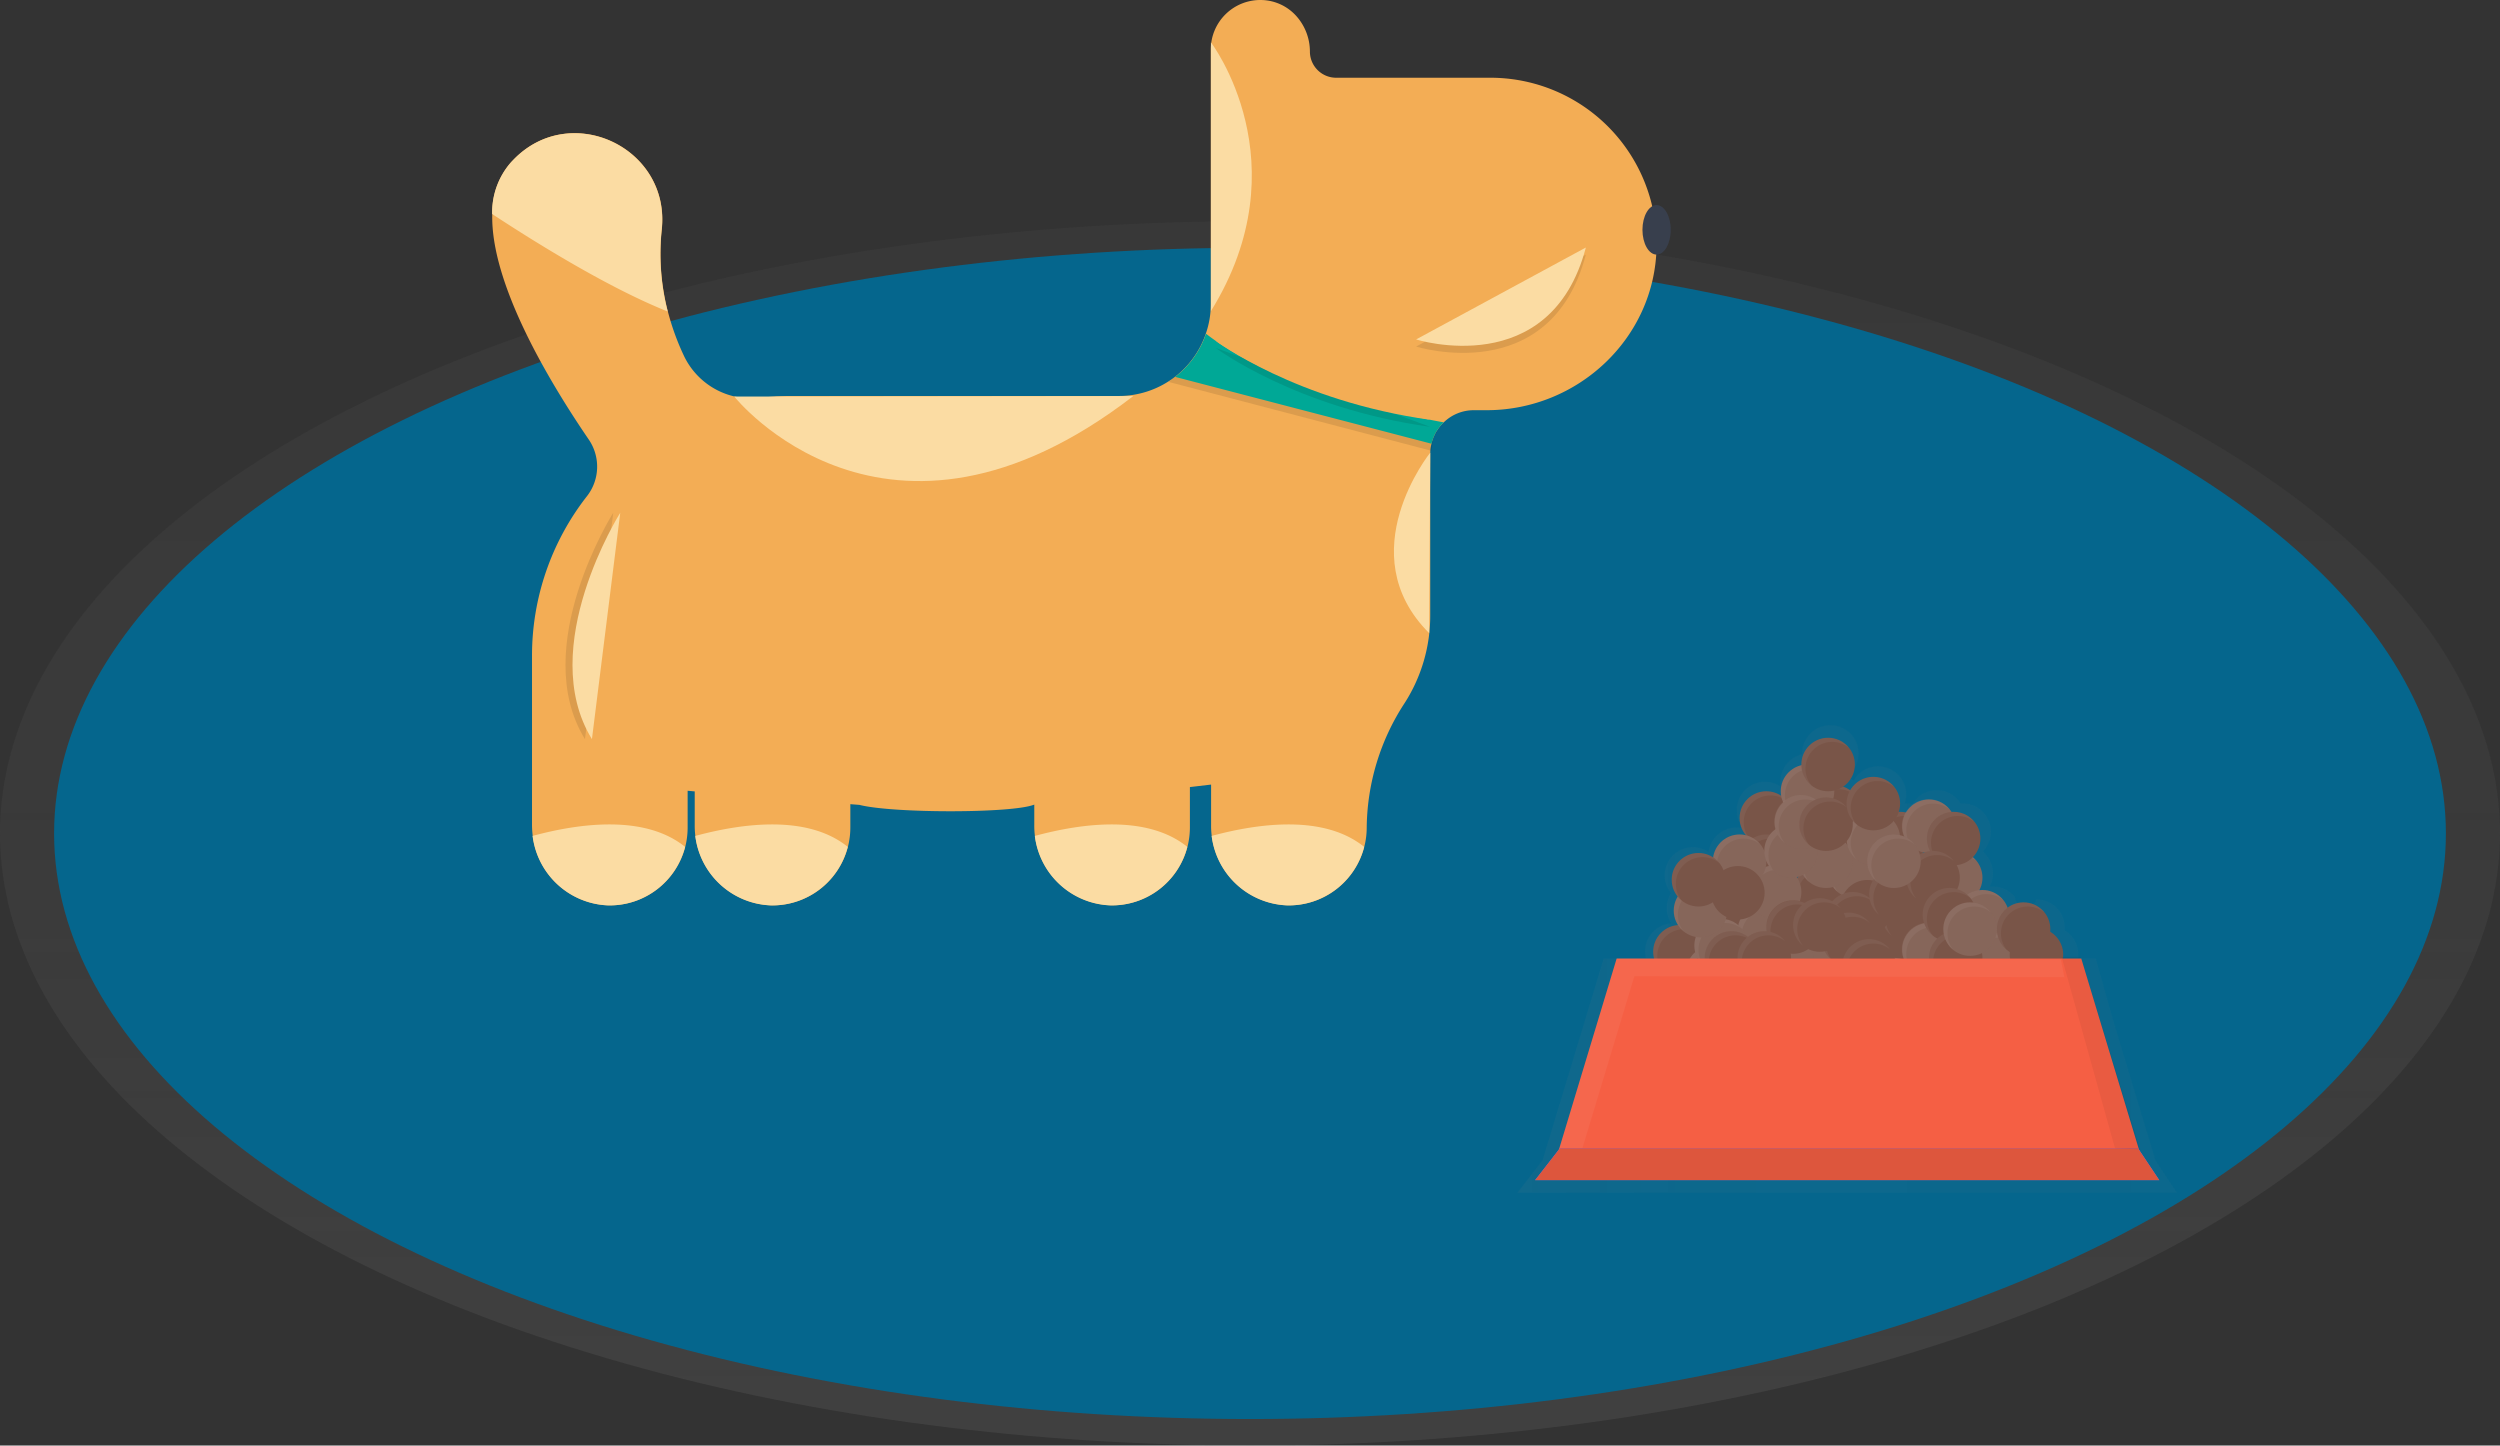<svg xmlns="http://www.w3.org/2000/svg" xmlns:xlink="http://www.w3.org/1999/xlink" width="417.763" height="241.554" viewBox="0 0 417.763 241.554"><rect x="0" y="0" width="417.763" height="241.554" fill="#333333" stroke="none"/><defs><linearGradient id="a" x1="0.5" y1="1" x2="0.5" gradientUnits="objectBoundingBox"><stop offset="0" stop-color="gray" stop-opacity="0.251"/><stop offset="0.54" stop-color="gray" stop-opacity="0.122"/><stop offset="1" stop-color="gray" stop-opacity="0.102"/></linearGradient><linearGradient id="b" x1="0" y1="0.5" x2="1" y2="0.5" xlink:href="#a"/></defs><g transform="translate(0 -0.031)"><g transform="translate(0 37.012)" opacity="0.7"><ellipse cx="208.881" cy="102.286" rx="208.881" ry="102.286" fill="url(#a)"/></g><ellipse cx="199.841" cy="97.859" rx="199.841" ry="97.859" transform="translate(9.04 41.439)" fill="#05668d"/><g transform="translate(253.561 121.241)" opacity="0.5"><path d="M808.724,529.07l-3.57-5.352-7.09-23.437-2.917-10.36h-2.966a5.358,5.358,0,0,0,.05-.671,4.708,4.708,0,0,0-2.3-4.042,4.025,4.025,0,0,0,.027-.454,4.722,4.722,0,0,0-1.043-2.957h0a4.58,4.58,0,0,0-.726-.726h-.032c-.118-.1-.24-.181-.363-.263l-.1-.063c-.1-.064-.213-.123-.322-.177l-.145-.073-.308-.132-.163-.059c-.1-.036-.213-.064-.318-.1l-.177-.041c-.113-.027-.227-.045-.345-.064h-.159a4.965,4.965,0,0,0-.522-.032,1.835,1.835,0,0,1-3.583-.413h0a4.989,4.989,0,0,0-.726-.726.082.082,0,0,1-.032,0q-.177-.136-.367-.259l-.1-.068c-.1-.064-.209-.122-.318-.177l-.145-.068c-.1-.05-.2-.091-.308-.132l-.168-.064-.318-.091-.172-.045a3.037,3.037,0,0,0-.345-.059l-.159-.027a4.956,4.956,0,0,0-.522-.027,3.206,3.206,0,0,0-.553.032,4.708,4.708,0,0,0-.49-5.171h0a4.781,4.781,0,0,0-.635-.748,4.7,4.7,0,0,0,.29-6.237h0a4.575,4.575,0,0,0-.726-.726l-.018-.023c-.118-.1-.24-.181-.363-.263l-.1-.063c-.1-.064-.213-.122-.322-.177l-.141-.073-.313-.132-.163-.059c-.1-.036-.213-.064-.318-.1a.858.858,0,0,0-.172-.041c-.059-.009-.231-.045-.349-.064l-.159-.023a4.967,4.967,0,0,0-.522-.032h-.372c-.1-.15-.195-.29-.3-.454h0a4.984,4.984,0,0,0-.726-.726.081.081,0,0,1-.032-.023,4.145,4.145,0,0,0-.367-.259l-.1-.068c-.1-.064-.209-.122-.318-.177l-.145-.068c-.1-.05-.2-.091-.308-.132l-.168-.064-.318-.091-.172-.045c-.113-.027-.231-.045-.345-.064l-.2.014a4.964,4.964,0,0,0-.522-.027,4.668,4.668,0,0,0-4.014,2.3h0c-.118-.027-.231-.045-.349-.064l-.159-.023a4.955,4.955,0,0,0-.522-.032h-.231a4.736,4.736,0,0,0-.807-4.423h0a5,5,0,0,0-.726-.726l-.032-.023a4.169,4.169,0,0,0-.367-.263l-.1-.063c-.1-.064-.209-.122-.318-.177l-.145-.073-.308-.132-.168-.059c-.1-.036-.209-.064-.317-.1l-.172-.041c-.113-.027-.231-.045-.345-.064l-.163-.023a4.8,4.8,0,0,0-.517-.032,4.722,4.722,0,0,0-4.082,2.386c-.082-.059-.159-.118-.245-.172l-.1-.064a3.674,3.674,0,0,0-.322-.181l-.141-.068c-.1-.05-.2-.091-.308-.132l-.113-.045a4.718,4.718,0,0,0,1.021-6.858h0a4.581,4.581,0,0,0-.726-.726h-.032a4.076,4.076,0,0,0-.363-.263l-.1-.064c-.1-.064-.213-.122-.322-.181l-.141-.068-.313-.132-.163-.059c-.1-.036-.209-.064-.318-.1l-.172-.045-.349-.059h-.159a4.947,4.947,0,0,0-.522-.032,4.722,4.722,0,0,0-4.722,4.727v.127c-.1.027-.213.05-.318.082a4.731,4.731,0,0,0-3.107,3.107,4.649,4.649,0,0,0-.213,1.406,4.932,4.932,0,0,0,.027.522l.027.159v.109l-.054-.032-.1-.064-.318-.181-.145-.068-.308-.132-.168-.059a3.244,3.244,0,0,0-.318-.1l-.172-.045-.345-.059-.159-.023a4.966,4.966,0,0,0-.522-.032,4.727,4.727,0,0,0-4.727,4.727,4.863,4.863,0,0,0,.032.517c0,.054,0,.109,0,.159a1.528,1.528,0,0,0,.064.349c.027.113.027.113.045.172s.059.213.091.318l.064.163c.041.109.082.209.131.313l.068.141c.054.109.113.218.177.322l.068.1a4.036,4.036,0,0,0,.259.363l.023.032.068.086h-.082c-.113-.027-.231-.045-.349-.063l-.159-.023a4.947,4.947,0,0,0-.522-.032,4.722,4.722,0,0,0-4.509,3.32,4.867,4.867,0,0,0-.159.731H730.4l-.109-.068c-.1-.064-.209-.123-.318-.177l-.145-.068c-.1-.05-.2-.091-.309-.132l-.163-.064-.318-.091-.172-.045c-.118-.027-.231-.045-.349-.063l-.159-.023a4.949,4.949,0,0,0-.522-.032,4.727,4.727,0,0,0-4.722,4.727,4.963,4.963,0,0,0,.027.522l.027.159a1.831,1.831,0,0,0,.059.345,1.58,1.58,0,0,0,.045.172c.014.054.059.218.1.322s.036.109.059.163.082.209.131.308l.068.145c.054.109.118.213.182.318a.79.79,0,0,0,.063.1q.122.191.259.367l.027.032v.027a4.7,4.7,0,0,0-.7,2.468,4.879,4.879,0,0,0,.027.517l.027.159a1.815,1.815,0,0,0,.059.349c.023.113.032.113.045.172s.059.213.1.318.036.109.059.163.086.213.132.313l.068.141a3.688,3.688,0,0,0,.181.322c0,.036.041.073.064.1h0a4.708,4.708,0,0,0-4.178,3.3,4.648,4.648,0,0,0-.213,1.406,4.932,4.932,0,0,0,.027.522l.027.159a3.051,3.051,0,0,0,.059.345l.041.168h-7.072L702.714,523.65,698.5,529.07Zm-63.449-53.384-.091-.141.218-.059Zm22.14-4.382.077-.132.172.036C767.583,471.241,767.5,471.268,767.415,471.3Z" transform="translate(-698.5 -450.97)" fill="url(#b)"/></g><circle cx="4.472" cy="4.472" r="4.472" transform="translate(270.752 168.356)" fill="#795548"/><path d="M737.087,560a4.463,4.463,0,0,1,7.258-3.484,4.468,4.468,0,1,0-6.282,6.278,4.428,4.428,0,0,1-.975-2.794Z" transform="translate(-465.641 -386.485)" fill="#fff" opacity="0.05"/><circle cx="4.472" cy="4.472" r="4.472" transform="translate(286.229 169.39)" fill="#795548"/><path d="M771.169,562.288a4.468,4.468,0,0,1,7.258-3.484,4.468,4.468,0,1,0-6.282,6.282,4.468,4.468,0,0,1-.975-2.8Z" transform="translate(-484.269 -387.741)" fill="#fff" opacity="0.05"/><circle cx="4.472" cy="4.472" r="4.472" transform="translate(295.169 170.075)" fill="#795548"/><path d="M790.919,563.8a4.463,4.463,0,0,1,7.258-3.484,4.468,4.468,0,1,0-6.282,6.282A4.477,4.477,0,0,1,790.919,563.8Z" transform="translate(-495.06 -388.566)" fill="#fff" opacity="0.05"/><circle cx="4.472" cy="4.472" r="4.472" transform="translate(299.637 168.356)" fill="#795548"/><path d="M800.757,560a4.468,4.468,0,0,1,7.258-3.484,4.468,4.468,0,1,0-6.282,6.278,4.432,4.432,0,0,1-.975-2.794Z" transform="translate(-500.43 -386.485)" fill="#fff" opacity="0.05"/><circle cx="4.472" cy="4.472" r="4.472" transform="translate(334.369 168.356)" fill="#795548"/><path d="M877.327,560a4.463,4.463,0,0,1,7.258-3.484A4.468,4.468,0,1,0,878.3,562.8,4.455,4.455,0,0,1,877.327,560Z" transform="translate(-542.268 -386.485)" fill="#fff" opacity="0.05"/><circle cx="4.472" cy="4.472" r="4.472" transform="translate(316.833 168.015)" fill="#795548"/><path d="M838.679,559.258a4.468,4.468,0,0,1,7.258-3.484,4.468,4.468,0,1,0-6.282,6.282A4.441,4.441,0,0,1,838.679,559.258Z" transform="translate(-521.157 -386.085)" fill="#fff" opacity="0.05"/><circle cx="4.472" cy="4.472" r="4.472" transform="translate(277.288 164.232)" fill="#795548"/><path d="M751.5,550.918a4.468,4.468,0,0,1,7.258-3.484,4.468,4.468,0,1,0-6.282,6.282A4.467,4.467,0,0,1,751.5,550.918Z" transform="translate(-473.521 -381.528)" fill="#fff" opacity="0.05"/><circle cx="4.472" cy="4.472" r="4.472" transform="translate(313.395 154.947)" fill="#795548"/><path d="M831.137,530.464a4.468,4.468,0,0,1,7.289-3.47,4.468,4.468,0,1,0-6.282,6.282A4.441,4.441,0,0,1,831.137,530.464Z" transform="translate(-517.053 -370.36)" fill="#fff" opacity="0.05"/><circle cx="4.472" cy="4.472" r="4.472" transform="translate(299.637 144.633)" fill="#795548"/><circle cx="4.472" cy="4.472" r="4.472" transform="translate(304.091 137.751)" fill="#795548"/><path d="M800.769,507.708a4.472,4.472,0,0,1,7.258-3.484,4.468,4.468,0,1,0-6.282,6.282,4.446,4.446,0,0,1-.975-2.8Z" transform="translate(-500.443 -357.918)" fill="#fff" opacity="0.05"/><circle cx="4.472" cy="4.472" r="4.472" transform="translate(285.194 148.071)" fill="#795548"/><path d="M768.939,515.288A4.468,4.468,0,0,1,776.2,511.8a4.468,4.468,0,1,0-6.282,6.282,4.44,4.44,0,0,1-.975-2.8Z" transform="translate(-483.051 -362.06)" fill="#fff" opacity="0.05"/><circle cx="4.472" cy="4.472" r="4.472" transform="translate(276.254 154.603)" fill="#795548"/><path d="M749.219,529.692a4.472,4.472,0,0,1,7.258-3.488,4.468,4.468,0,1,0-6.282,6.282A4.44,4.44,0,0,1,749.219,529.692Z" transform="translate(-472.275 -369.928)" fill="#fff" opacity="0.05"/><circle cx="4.472" cy="4.472" r="4.472" transform="translate(303.075 157.011)" fill="#795548"/><path d="M808.359,535a4.468,4.468,0,0,1,7.258-3.484,4.468,4.468,0,1,0-6.282,6.282,4.44,4.44,0,0,1-.975-2.8Z" transform="translate(-504.59 -372.829)" fill="#fff" opacity="0.05"/><circle cx="4.472" cy="4.472" r="4.472" transform="translate(313.05 135.692)" fill="#795548"/><path d="M830.339,488a4.468,4.468,0,0,1,7.258-3.484,4.468,4.468,0,1,0-6.282,6.282A4.468,4.468,0,0,1,830.339,488Z" transform="translate(-516.6 -347.148)" fill="#fff" opacity="0.05"/><circle cx="4.472" cy="4.472" r="4.472" transform="translate(302.046 131.22)" fill="#795548"/><path d="M806.079,478.143a4.468,4.468,0,0,1,7.258-3.488,4.468,4.468,0,1,0-6.282,6.282,4.464,4.464,0,0,1-.975-2.794Z" transform="translate(-503.344 -341.761)" fill="#fff" opacity="0.05"/><circle cx="4.472" cy="4.472" r="4.472" transform="translate(290.697 132.254)" fill="#795548"/><path d="M781.059,480.418a4.473,4.473,0,0,1,7.258-3.484,4.468,4.468,0,1,0-6.282,6.282A4.445,4.445,0,0,1,781.059,480.418Z" transform="translate(-489.673 -343.007)" fill="#fff" opacity="0.05"/><circle cx="4.472" cy="4.472" r="4.472" transform="translate(290.697 139.475)" fill="#795548"/><path d="M781.059,496.338a4.472,4.472,0,0,1,7.258-3.484,4.468,4.468,0,1,0-6.282,6.282A4.445,4.445,0,0,1,781.059,496.338Z" transform="translate(-489.673 -351.705)" fill="#fff" opacity="0.05"/><circle cx="4.472" cy="4.472" r="4.472" transform="translate(309.267 150.82)" fill="#795548"/><path d="M821.968,521.319a4.463,4.463,0,0,1,7.258-3.484,4.468,4.468,0,1,0-6.273,6.278,4.463,4.463,0,0,1-.984-2.794Z" transform="translate(-512.012 -365.337)" fill="#fff" opacity="0.05"/><circle cx="4.472" cy="4.472" r="4.472" transform="translate(314.424 148.416)" fill="#795548"/><path d="M833.359,516.035a4.468,4.468,0,0,1,7.258-3.484,4.468,4.468,0,1,0-6.278,6.282A4.445,4.445,0,0,1,833.359,516.035Z" transform="translate(-518.245 -362.462)" fill="#fff" opacity="0.05"/><circle cx="4.472" cy="4.472" r="4.472" transform="translate(285.194 163.888)" fill="#795548"/><circle cx="4.472" cy="4.472" r="4.472" transform="translate(285.194 163.888)" fill="#fff" opacity="0.1"/><path d="M768.939,550.158a4.468,4.468,0,0,1,7.258-3.484,4.468,4.468,0,1,0-6.282,6.282,4.441,4.441,0,0,1-.975-2.8Z" transform="translate(-483.051 -381.113)" fill="#fff" opacity="0.05"/><circle cx="4.472" cy="4.472" r="4.472" transform="translate(299.297 161.479)" fill="#795548"/><circle cx="4.472" cy="4.472" r="4.472" transform="translate(299.297 161.479)" fill="#fff" opacity="0.1"/><path d="M800.006,544.842a4.463,4.463,0,0,1,7.257-3.484,4.468,4.468,0,1,0-6.282,6.278A4.44,4.44,0,0,1,800.006,544.842Z" transform="translate(-500.02 -378.201)" fill="#fff" opacity="0.05"/><circle cx="4.472" cy="4.472" r="4.472" transform="translate(294.135 165.607)" fill="#795548"/><circle cx="4.472" cy="4.472" r="4.472" transform="translate(294.135 165.607)" fill="#fff" opacity="0.1"/><path d="M788.649,553.948a4.468,4.468,0,0,1,7.258-3.484,4.468,4.468,0,1,0-6.282,6.282A4.441,4.441,0,0,1,788.649,553.948Z" transform="translate(-493.82 -383.184)" fill="#fff" opacity="0.05"/><circle cx="4.472" cy="4.472" r="4.472" transform="translate(277.288 169.045)" fill="#795548"/><circle cx="4.472" cy="4.472" r="4.472" transform="translate(277.288 169.045)" fill="#fff" opacity="0.1"/><path d="M751.48,561.508a4.468,4.468,0,0,1,7.258-3.488,4.468,4.468,0,1,0-6.273,6.282,4.463,4.463,0,0,1-.984-2.794Z" transform="translate(-473.502 -387.301)" fill="#fff" opacity="0.05"/><circle cx="4.472" cy="4.472" r="4.472" transform="translate(281.756 165.607)" fill="#795548"/><circle cx="4.472" cy="4.472" r="4.472" transform="translate(281.756 165.607)" fill="#fff" opacity="0.1"/><path d="M761.339,553.936a4.468,4.468,0,0,1,7.258-3.484,4.468,4.468,0,1,0-6.278,6.282A4.446,4.446,0,0,1,761.339,553.936Z" transform="translate(-478.894 -383.171)" fill="#fff" opacity="0.05"/><circle cx="4.472" cy="4.472" r="4.472" transform="translate(281.756 158.041)" fill="#795548"/><circle cx="4.472" cy="4.472" r="4.472" transform="translate(281.756 158.041)" fill="#fff" opacity="0.1"/><path d="M761.327,537.251a4.463,4.463,0,0,1,7.258-3.484,4.468,4.468,0,1,0-6.278,6.278,4.442,4.442,0,0,1-.98-2.794Z" transform="translate(-478.881 -374.048)" fill="#fff" opacity="0.05"/><circle cx="4.472" cy="4.472" r="4.472" transform="translate(290.356 151.164)" fill="#795548"/><circle cx="4.472" cy="4.472" r="4.472" transform="translate(290.356 151.164)" fill="#fff" opacity="0.1"/><path d="M780.309,522.112a4.468,4.468,0,0,1,7.258-3.488,4.468,4.468,0,1,0-6.282,6.282A4.441,4.441,0,0,1,780.309,522.112Z" transform="translate(-489.263 -365.786)" fill="#fff" opacity="0.05"/><circle cx="4.472" cy="4.472" r="4.472" transform="translate(305.484 168.015)" fill="#795548"/><circle cx="4.472" cy="4.472" r="4.472" transform="translate(305.484 168.015)" fill="#fff" opacity="0.1"/><path d="M813.649,559.246a4.468,4.468,0,0,1,7.258-3.484,4.468,4.468,0,1,0-6.278,6.282A4.444,4.444,0,0,1,813.649,559.246Z" transform="translate(-507.476 -386.073)" fill="#fff" opacity="0.05"/><circle cx="4.472" cy="4.472" r="4.472" transform="translate(317.863 154.258)" fill="#795548"/><circle cx="4.472" cy="4.472" r="4.472" transform="translate(317.863 154.258)" fill="#fff" opacity="0.1"/><path d="M840.876,528.845a4.463,4.463,0,0,1,7.258-3.484,4.468,4.468,0,1,0-6.251,6.278A4.441,4.441,0,0,1,840.876,528.845Z" transform="translate(-522.324 -369.425)" fill="#fff" opacity="0.05"/><circle cx="4.472" cy="4.472" r="4.472" transform="translate(317.863 133.628)" fill="#795548"/><circle cx="4.472" cy="4.472" r="4.472" transform="translate(317.863 133.628)" fill="#fff" opacity="0.1"/><path d="M840.886,483.368a4.468,4.468,0,0,1,7.258-3.484,4.468,4.468,0,1,0-6.251,6.282A4.446,4.446,0,0,1,840.886,483.368Z" transform="translate(-522.334 -344.583)" fill="#fff" opacity="0.05"/><circle cx="4.472" cy="4.472" r="4.472" transform="translate(322.335 142.224)" fill="#795548"/><circle cx="4.472" cy="4.472" r="4.472" transform="translate(322.335 142.224)" fill="#fff" opacity="0.1"/><path d="M850.809,502.4a4.468,4.468,0,0,1,7.258-3.488,4.468,4.468,0,1,0-6.282,6.282A4.44,4.44,0,0,1,850.809,502.4Z" transform="translate(-527.784 -355.016)" fill="#fff" opacity="0.05"/><circle cx="4.472" cy="4.472" r="4.472" transform="translate(326.803 148.756)" fill="#795548"/><circle cx="4.472" cy="4.472" r="4.472" transform="translate(326.803 148.756)" fill="#fff" opacity="0.1"/><path d="M860.637,516.771a4.463,4.463,0,0,1,7.258-3.484,4.468,4.468,0,1,0-6.278,6.278A4.431,4.431,0,0,1,860.637,516.771Z" transform="translate(-533.145 -362.857)" fill="#fff" opacity="0.05"/><circle cx="4.472" cy="4.472" r="4.472" transform="translate(305.484 141.194)" fill="#795548"/><circle cx="4.472" cy="4.472" r="4.472" transform="translate(305.484 141.194)" fill="#fff" opacity="0.1"/><path d="M813.649,500.116a4.468,4.468,0,0,1,7.258-3.484,4.468,4.468,0,1,0-6.278,6.282A4.444,4.444,0,0,1,813.649,500.116Z" transform="translate(-507.476 -353.764)" fill="#fff" opacity="0.05"/><circle cx="4.472" cy="4.472" r="4.472" transform="translate(292.076 144.633)" fill="#795548"/><circle cx="4.472" cy="4.472" r="4.472" transform="translate(292.076 144.633)" fill="#fff" opacity="0.1"/><path d="M784.1,507.708a4.468,4.468,0,0,1,7.258-3.484,4.468,4.468,0,1,0-6.282,6.282A4.44,4.44,0,0,1,784.1,507.708Z" transform="translate(-491.334 -357.918)" fill="#fff" opacity="0.05"/><circle cx="4.472" cy="4.472" r="4.472" transform="translate(300.671 139.475)" fill="#795548"/><circle cx="4.472" cy="4.472" r="4.472" transform="translate(300.671 139.475)" fill="#fff" opacity="0.1"/><path d="M803.049,496.338a4.468,4.468,0,0,1,7.258-3.484,4.468,4.468,0,1,0-6.282,6.282A4.441,4.441,0,0,1,803.049,496.338Z" transform="translate(-501.688 -351.705)" fill="#fff" opacity="0.05"/><circle cx="4.472" cy="4.472" r="4.472" transform="translate(308.577 135.692)" fill="#795548"/><circle cx="4.472" cy="4.472" r="4.472" transform="translate(308.577 135.692)" fill="#fff" opacity="0.1"/><path d="M820.479,488a4.472,4.472,0,0,1,7.258-3.484,4.468,4.468,0,1,0-6.282,6.282,4.446,4.446,0,0,1-.975-2.8Z" transform="translate(-511.212 -347.148)" fill="#fff" opacity="0.05"/><circle cx="4.472" cy="4.472" r="4.472" transform="translate(286.229 139.475)" fill="#795548"/><circle cx="4.472" cy="4.472" r="4.472" transform="translate(286.229 139.475)" fill="#fff" opacity="0.1"/><path d="M771.169,496.338a4.468,4.468,0,0,1,7.258-3.484,4.468,4.468,0,1,0-6.282,6.282,4.468,4.468,0,0,1-.975-2.8Z" transform="translate(-484.269 -351.705)" fill="#fff" opacity="0.05"/><circle cx="4.472" cy="4.472" r="4.472" transform="translate(302.046 153.913)" fill="#795548"/><circle cx="4.472" cy="4.472" r="4.472" transform="translate(302.046 153.913)" fill="#fff" opacity="0.1"/><path d="M806.079,528.178a4.463,4.463,0,0,1,7.258-3.484,4.468,4.468,0,1,0-6.282,6.282A4.478,4.478,0,0,1,806.079,528.178Z" transform="translate(-503.344 -369.103)" fill="#fff" opacity="0.05"/><circle cx="4.472" cy="4.472" r="4.472" transform="translate(283.135 153.573)" fill="#795548"/><circle cx="4.472" cy="4.472" r="4.472" transform="translate(283.135 153.573)" fill="#fff" opacity="0.1"/><path d="M764.389,527.418a4.468,4.468,0,0,1,7.258-3.484,4.468,4.468,0,1,0-6.282,6.282A4.441,4.441,0,0,1,764.389,527.418Z" transform="translate(-480.564 -368.687)" fill="#fff" opacity="0.05"/><circle cx="4.472" cy="4.472" r="4.472" transform="translate(312.016 160.105)" fill="#795548"/><circle cx="4.472" cy="4.472" r="4.472" transform="translate(312.016 160.105)" fill="#fff" opacity="0.1"/><path d="M828.069,541.792a4.468,4.468,0,0,1,7.258-3.488,4.468,4.468,0,1,0-6.282,6.282A4.441,4.441,0,0,1,828.069,541.792Z" transform="translate(-515.359 -376.539)" fill="#fff" opacity="0.05"/><circle cx="4.472" cy="4.472" r="4.472" transform="translate(318.897 162.513)" fill="#795548"/><circle cx="4.472" cy="4.472" r="4.472" transform="translate(318.897 162.513)" fill="#fff" opacity="0.1"/><path d="M843.229,547.128a4.468,4.468,0,0,1,7.258-3.484,4.468,4.468,0,1,0-6.282,6.282A4.44,4.44,0,0,1,843.229,547.128Z" transform="translate(-523.643 -379.457)" fill="#fff" opacity="0.05"/><circle cx="4.472" cy="4.472" r="4.472" transform="translate(324.739 166.981)" fill="#795548"/><circle cx="4.472" cy="4.472" r="4.472" transform="translate(324.739 166.981)" fill="#fff" opacity="0.1"/><path d="M856.1,556.973a4.468,4.468,0,0,1,7.258-3.484,4.468,4.468,0,1,0-6.282,6.278A4.441,4.441,0,0,1,856.1,556.973Z" transform="translate(-530.668 -384.829)" fill="#fff" opacity="0.05"/><circle cx="4.472" cy="4.472" r="4.472" transform="translate(334.369 161.134)" fill="#795548"/><circle cx="4.472" cy="4.472" r="4.472" transform="translate(334.369 161.134)" fill="#fff" opacity="0.1"/><path d="M877.339,544.1a4.463,4.463,0,0,1,7.258-3.484,4.468,4.468,0,1,0-6.282,6.282A4.478,4.478,0,0,1,877.339,544.1Z" transform="translate(-542.28 -377.801)" fill="#fff" opacity="0.05"/><circle cx="4.472" cy="4.472" r="4.472" transform="translate(329.212 155.977)" fill="#795548"/><circle cx="4.472" cy="4.472" r="4.472" transform="translate(329.212 155.977)" fill="#fff" opacity="0.1"/><path d="M865.912,532.656a4.463,4.463,0,0,1,7.258-3.484,4.468,4.468,0,1,0-6.26,6.278A4.454,4.454,0,0,1,865.912,532.656Z" transform="translate(-536.011 -371.517)" fill="#fff" opacity="0.05"/><circle cx="4.472" cy="4.472" r="4.472" transform="translate(297.573 127.781)" fill="#795548"/><circle cx="4.472" cy="4.472" r="4.472" transform="translate(297.573 127.781)" fill="#fff" opacity="0.1"/><path d="M796.229,470.562a4.468,4.468,0,0,1,7.258-3.488,4.468,4.468,0,1,0-6.282,6.282A4.441,4.441,0,0,1,796.229,470.562Z" transform="translate(-497.962 -337.619)" fill="#fff" opacity="0.05"/><circle cx="4.472" cy="4.472" r="4.472" transform="translate(279.692 147.726)" fill="#795548"/><circle cx="4.472" cy="4.472" r="4.472" transform="translate(279.692 147.726)" fill="#fff" opacity="0.1"/><path d="M756.809,514.528a4.468,4.468,0,0,1,7.258-3.484,4.468,4.468,0,1,0-6.282,6.282A4.44,4.44,0,0,1,756.809,514.528Z" transform="translate(-476.423 -361.644)" fill="#fff" opacity="0.05"/><circle cx="4.472" cy="4.472" r="4.472" transform="translate(272.816 160.449)" fill="#795548"/><circle cx="4.472" cy="4.472" r="4.472" transform="translate(272.816 160.449)" fill="#fff" opacity="0.1"/><path d="M741.672,542.619a4.468,4.468,0,0,1,7.258-3.484,4.468,4.468,0,1,0-6.269,6.3A4.445,4.445,0,0,1,741.672,542.619Z" transform="translate(-468.167 -377.012)" fill="#fff" opacity="0.05"/><circle cx="4.472" cy="4.472" r="4.472" transform="translate(294.135 155.977)" fill="#795548"/><circle cx="4.472" cy="4.472" r="4.472" transform="translate(294.135 155.977)" fill="#fff" opacity="0.1"/><path d="M788.636,532.712a4.463,4.463,0,0,1,7.258-3.484,4.468,4.468,0,1,0-6.282,6.278A4.427,4.427,0,0,1,788.636,532.712Z" transform="translate(-493.808 -371.573)" fill="#fff" opacity="0.05"/><circle cx="4.472" cy="4.472" r="4.472" transform="translate(294.824 137.756)" fill="#795548"/><circle cx="4.472" cy="4.472" r="4.472" transform="translate(294.824 137.756)" fill="#fff" opacity="0.1"/><path d="M790.169,492.548a4.468,4.468,0,0,1,7.258-3.484,4.468,4.468,0,1,0-6.282,6.282A4.468,4.468,0,0,1,790.169,492.548Z" transform="translate(-494.651 -349.634)" fill="#fff" opacity="0.05"/><circle cx="4.472" cy="4.472" r="4.472" transform="translate(296.543 132.939)" fill="#795548"/><circle cx="4.472" cy="4.472" r="4.472" transform="translate(296.543 132.939)" fill="#fff" opacity="0.1"/><path d="M793.876,481.845a4.463,4.463,0,0,1,7.258-3.484,4.468,4.468,0,1,0-6.251,6.278,4.463,4.463,0,0,1-1.007-2.794Z" transform="translate(-496.643 -343.744)" fill="#fff" opacity="0.05"/><circle cx="4.472" cy="4.472" r="4.472" transform="translate(290.697 161.134)" fill="#795548"/><path d="M781.059,544.1a4.468,4.468,0,0,1,7.258-3.484,4.468,4.468,0,1,0-6.282,6.282,4.455,4.455,0,0,1-.975-2.8Z" transform="translate(-489.673 -377.802)" fill="#fff" opacity="0.05"/><circle cx="4.472" cy="4.472" r="4.472" transform="translate(279.352 142.569)" fill="#795548"/><path d="M756.049,503.158a4.468,4.468,0,0,1,7.258-3.484,4.468,4.468,0,1,0-6.282,6.282A4.441,4.441,0,0,1,756.049,503.158Z" transform="translate(-476.007 -355.432)" fill="#fff" opacity="0.05"/><circle cx="4.472" cy="4.472" r="4.472" transform="translate(284.854 155.637)" fill="#795548"/><path d="M768.169,531.968a4.468,4.468,0,0,1,7.258-3.484,4.468,4.468,0,1,0-6.282,6.282A4.44,4.44,0,0,1,768.169,531.968Z" transform="translate(-482.63 -371.174)" fill="#fff" opacity="0.05"/><circle cx="4.472" cy="4.472" r="4.472" transform="translate(301.016 123.314)" fill="#795548"/><path d="M803.809,460.708a4.468,4.468,0,0,1,7.258-3.484,4.468,4.468,0,1,0-6.282,6.282,4.441,4.441,0,0,1-.975-2.8Z" transform="translate(-502.104 -332.237)" fill="#fff" opacity="0.05"/><circle cx="4.472" cy="4.472" r="4.472" transform="translate(300.671 133.284)" fill="#795548"/><path d="M803.049,482.692a4.468,4.468,0,0,1,7.258-3.488,4.468,4.468,0,1,0-6.282,6.282A4.441,4.441,0,0,1,803.049,482.692Z" transform="translate(-501.688 -344.247)" fill="#fff" opacity="0.05"/><circle cx="4.472" cy="4.472" r="4.472" transform="translate(308.577 129.845)" fill="#795548"/><path d="M820.479,475.108a4.473,4.473,0,0,1,7.258-3.484,4.468,4.468,0,1,0-6.282,6.282,4.446,4.446,0,0,1-.975-2.8Z" transform="translate(-511.212 -340.105)" fill="#fff" opacity="0.05"/><circle cx="4.472" cy="4.472" r="4.472" transform="translate(305.139 149.1)" fill="#795548"/><circle cx="4.472" cy="4.472" r="4.472" transform="translate(307.566 147.077)" fill="#795548"/><path d="M812.877,517.541a4.463,4.463,0,0,1,7.258-3.484,4.468,4.468,0,1,0-6.278,6.278A4.441,4.441,0,0,1,812.877,517.541Z" transform="translate(-507.048 -363.278)" fill="#fff" opacity="0.05"/><circle cx="4.472" cy="4.472" r="4.472" transform="translate(302.735 161.479)" fill="#795548"/><path d="M807.587,544.842a4.463,4.463,0,0,1,7.257-3.484,4.468,4.468,0,1,0-6.282,6.278A4.441,4.441,0,0,1,807.587,544.842Z" transform="translate(-504.162 -378.201)" fill="#fff" opacity="0.05"/><circle cx="4.472" cy="4.472" r="4.472" transform="translate(304.454 152.539)" fill="#795548"/><path d="M811.376,525.132a4.463,4.463,0,0,1,7.258-3.484,4.468,4.468,0,1,0-6.282,6.278A4.44,4.44,0,0,1,811.376,525.132Z" transform="translate(-506.233 -367.432)" fill="#fff" opacity="0.05"/><circle cx="4.472" cy="4.472" r="4.472" transform="translate(312.36 144.973)" fill="#795548"/><circle cx="4.472" cy="4.472" r="4.472" transform="translate(335.83 155.092)" fill="#795548"/><path d="M828.809,508.455a4.463,4.463,0,0,1,7.258-3.484,4.468,4.468,0,1,0-6.278,6.282A4.455,4.455,0,0,1,828.809,508.455Z" transform="translate(-515.759 -358.321)" fill="#fff" opacity="0.05"/><circle cx="4.472" cy="4.472" r="4.472" transform="translate(307.892 157.011)" fill="#795548"/><path d="M818.923,534.94a4.468,4.468,0,0,1,7.258-3.484,4.468,4.468,0,1,0-6.26,6.282A4.441,4.441,0,0,1,818.923,534.94Z" transform="translate(-510.341 -372.771)" fill="#fff" opacity="0.05"/><circle cx="4.472" cy="4.472" r="4.472" transform="translate(321.99 135.692)" fill="#795548"/><path d="M850.049,488a4.468,4.468,0,0,1,7.258-3.484,4.468,4.468,0,1,0-6.282,6.282A4.468,4.468,0,0,1,850.049,488Z" transform="translate(-527.369 -347.148)" fill="#fff" opacity="0.05"/><circle cx="4.472" cy="4.472" r="4.472" transform="translate(318.552 142.224)" fill="#795548"/><path d="M842.469,502.4a4.468,4.468,0,0,1,7.258-3.488,4.468,4.468,0,1,0-6.282,6.282A4.464,4.464,0,0,1,842.469,502.4Z" transform="translate(-523.227 -355.016)" fill="#fff" opacity="0.05"/><circle cx="4.472" cy="4.472" r="4.472" transform="translate(321.301 148.416)" fill="#795548"/><path d="M848.519,516.036a4.468,4.468,0,0,1,7.258-3.484,4.468,4.468,0,1,0-6.278,6.282A4.446,4.446,0,0,1,848.519,516.036Z" transform="translate(-526.529 -362.463)" fill="#fff" opacity="0.05"/><circle cx="4.472" cy="4.472" r="4.472" transform="translate(328.177 161.134)" fill="#795548"/><path d="M863.7,544.1a4.463,4.463,0,0,1,7.258-3.484,4.468,4.468,0,1,0-6.282,6.282A4.45,4.45,0,0,1,863.7,544.1Z" transform="translate(-534.828 -377.801)" fill="#fff" opacity="0.05"/><circle cx="4.472" cy="4.472" r="4.472" transform="translate(333.679 150.82)" fill="#795548"/><circle cx="4.472" cy="4.472" r="4.472" transform="translate(285.934 144.75)" fill="#795548"/><path d="M875.807,521.343a4.468,4.468,0,0,1,7.258-3.484,4.468,4.468,0,1,0-6.282,6.278A4.442,4.442,0,0,1,875.807,521.343Z" transform="translate(-541.438 -365.361)" fill="#fff" opacity="0.05"/><circle cx="4.472" cy="4.472" r="4.472" transform="translate(322.335 155.637)" fill="#795548"/><path d="M850.809,531.968a4.468,4.468,0,0,1,7.258-3.484,4.468,4.468,0,1,0-6.282,6.282A4.441,4.441,0,0,1,850.809,531.968Z" transform="translate(-527.784 -371.174)" fill="#fff" opacity="0.05"/><circle cx="4.472" cy="4.472" r="4.472" transform="translate(323.02 161.134)" fill="#795548"/><path d="M852.309,544.085a4.463,4.463,0,0,1,7.257-3.484,4.468,4.468,0,1,0-6.278,6.282,4.454,4.454,0,0,1-.98-2.8Z" transform="translate(-528.599 -377.789)" fill="#fff" opacity="0.05"/><circle cx="4.472" cy="4.472" r="4.472" transform="translate(309.956 164.917)" fill="#795548"/><path d="M823.507,552.423a4.463,4.463,0,0,1,7.257-3.484,4.468,4.468,0,1,0-6.282,6.278A4.427,4.427,0,0,1,823.507,552.423Z" transform="translate(-512.861 -382.343)" fill="#fff" opacity="0.05"/><circle cx="4.472" cy="4.472" r="4.472" transform="translate(295.169 150.475)" fill="#795548"/><path d="M790.937,520.62a4.463,4.463,0,0,1,7.258-3.484,4.468,4.468,0,1,0-6.273,6.3,4.454,4.454,0,0,1-.984-2.812Z" transform="translate(-495.078 -364.983)" fill="#fff" opacity="0.05"/><circle cx="4.472" cy="4.472" r="4.472" transform="translate(299.637 150.135)" fill="#795548"/><path d="M800.769,519.8a4.472,4.472,0,0,1,7.258-3.484,4.468,4.468,0,1,0-6.282,6.282,4.445,4.445,0,0,1-.975-2.8Z" transform="translate(-500.443 -364.524)" fill="#fff" opacity="0.05"/><circle cx="4.472" cy="4.472" r="4.472" transform="translate(290.356 155.637)" fill="#795548"/><path d="M780.309,531.968a4.468,4.468,0,0,1,7.258-3.484,4.468,4.468,0,1,0-6.282,6.282A4.441,4.441,0,0,1,780.309,531.968Z" transform="translate(-489.263 -371.174)" fill="#fff" opacity="0.05"/><circle cx="4.472" cy="4.472" r="4.472" transform="translate(329.212 166.981)" fill="#795548"/><circle cx="4.472" cy="4.472" r="4.472" transform="translate(329.212 166.981)" fill="#fff" opacity="0.1"/><path d="M865.912,556.916a4.463,4.463,0,0,1,7.258-3.484,4.468,4.468,0,1,0-6.26,6.278A4.464,4.464,0,0,1,865.912,556.916Z" transform="translate(-536.011 -384.772)" fill="#fff" opacity="0.05"/><circle cx="4.472" cy="4.472" r="4.472" transform="translate(324.739 150.82)" fill="#795548"/><circle cx="4.472" cy="4.472" r="4.472" transform="translate(324.739 150.82)" fill="#fff" opacity="0.1"/><path d="M856.1,521.343a4.468,4.468,0,0,1,7.258-3.484,4.468,4.468,0,1,0-6.282,6.278,4.441,4.441,0,0,1-.975-2.794Z" transform="translate(-530.668 -365.361)" fill="#fff" opacity="0.05"/><circle cx="4.472" cy="4.472" r="4.472" transform="translate(312.016 139.475)" fill="#795548"/><circle cx="4.472" cy="4.472" r="4.472" transform="translate(312.016 139.475)" fill="#fff" opacity="0.1"/><path d="M828.069,496.338a4.468,4.468,0,0,1,7.258-3.484,4.468,4.468,0,1,0-6.282,6.282,4.44,4.44,0,0,1-.975-2.8Z" transform="translate(-515.359 -351.705)" fill="#fff" opacity="0.05"/><path d="M671.061,387.964H572.39l10.519-34.814h77.633Z" transform="translate(-312.756 -192.945)" fill="#f55f44"/><path d="M585.871,356.112l71.854.15-.59-2.962-74.227-.15L572.39,387.964h3.856Z" transform="translate(-312.756 -192.945)" fill="#fff" opacity="0.05"/><path d="M669.83,428.38H565.53l4.146-5.33h96.6Z" transform="translate(-309.007 -231.139)" fill="#6c63ff"/><path d="M669.83,428.38H565.53l4.146-5.33h96.6Z" transform="translate(-309.007 -231.139)" fill="#f55f44"/><path d="M669.83,428.38H565.53l4.146-5.33h96.6Z" transform="translate(-309.007 -231.139)" opacity="0.1"/><path d="M759.5,352.52l8.922,31.992,4.232.213-9.979-32.205Z" transform="translate(-414.993 -192.601)" opacity="0.05"/><path d="M515.407,224.923c-.218,15.286-13.113,27.375-28.4,27.375H484.88a7.189,7.189,0,0,0-5.035,2.032,7,7,0,0,0-2.046,3.57,6.554,6.554,0,0,0-.213,1.692v26.984a27.03,27.03,0,0,1-4.264,14.638,38.649,38.649,0,0,0-6.35,20.825h0a13.014,13.014,0,0,1-13.25,13,13.293,13.293,0,0,1-12.755-13.431v-6.75l-3.543.417v6.759a13.018,13.018,0,0,1-13.254,13,13.289,13.289,0,0,1-12.751-13.431V318.2c-3.547,1.479-23.641,1.479-29.221.05l-1.515-.118v3.91a13.014,13.014,0,0,1-13.25,13,13.29,13.29,0,0,1-12.755-13.431V316l-1.184-.109v6.146a13.282,13.282,0,0,1-.4,3.227,13.032,13.032,0,0,1-12.851,9.777,13.232,13.232,0,0,1-12.637-11.608,16.05,16.05,0,0,1-.118-1.814V293.376a43.255,43.255,0,0,1,9.222-26.762,8.019,8.019,0,0,0,.222-9.471c-6.618-9.693-16.407-26.05-16.085-37.649a12.7,12.7,0,0,1,3.1-8.582c.127-.141.259-.281.39-.413,9.526-9.979,26.309-2.127,24.844,11.585a38.487,38.487,0,0,0,1.007,13.712,42.034,42.034,0,0,0,2.658,7.353,12.465,12.465,0,0,0,12.755,7.09,43.967,43.967,0,0,1,5.33-.318h54.645a15.354,15.354,0,0,0,14.515-10.433,14.9,14.9,0,0,0,.826-4.953V192.029a8.274,8.274,0,0,1,8.537-8.274,8.038,8.038,0,0,1,5.724,2.644,8.913,8.913,0,0,1,2.3,5.96,4.382,4.382,0,0,0,4.386,4.382h25.755A27.765,27.765,0,0,1,515.4,224.923Z" transform="translate(-238.586 -183.72)" fill="#f3ad55"/><path d="M361.188,491.221A13.032,13.032,0,0,1,348.337,501,13.232,13.232,0,0,1,335.7,489.388C343.574,487.256,354.483,485.8,361.188,491.221Z" transform="translate(-246.704 -349.672)" fill="#fbdca3"/><path d="M421.123,491.221A13.023,13.023,0,0,1,408.277,501a13.214,13.214,0,0,1-12.637-11.608C403.514,487.256,414.423,485.8,421.123,491.221Z" transform="translate(-279.456 -349.672)" fill="#fbdca3"/><path d="M546.213,491.221A13.027,13.027,0,0,1,533.363,501a13.206,13.206,0,0,1-12.633-11.608C528.6,487.256,539.509,485.8,546.213,491.221Z" transform="translate(-347.805 -349.672)" fill="#fbdca3"/><path d="M611.358,491.221A13.032,13.032,0,0,1,598.507,501a13.214,13.214,0,0,1-12.637-11.608C593.744,487.256,604.653,485.8,611.358,491.221Z" transform="translate(-383.398 -349.672)" fill="#fbdca3"/><path d="M350.139,262.63c-9.185-3.688-20.412-10.433-29.339-16.3a12.7,12.7,0,0,1,3.1-8.582c.127-.141.259-.281.39-.413,9.526-9.979,26.309-2.127,24.844,11.585A38.486,38.486,0,0,0,350.139,262.63Z" transform="translate(-238.563 -210.54)" fill="#fbdca3"/><path d="M410,329.742s25.288,31.833,66.679-.082" transform="translate(-287.302 -263.445)" fill="#fbdca3"/><path d="M585.61,199.36s15.368,20.094,0,44.906" transform="translate(-383.256 -192.249)" fill="#fbdca3"/><path d="M659.088,350.51s-13.535,16.815-.181,30.16" transform="translate(-420.088 -274.838)" fill="#fbdca3"/><path d="M614.906,324.451c-1,.943-.662,1.855-.966,3.239L570,316.177c2.363-1.814,5.293-3.983,6.264-6.867C581.526,313.4,591.94,320.255,614.906,324.451Z" transform="translate(-374.727 -252.326)" opacity="0.1"/><path d="M617.313,321.51a7,7,0,0,0-2.046,3.57L572.43,313.912a15.291,15.291,0,0,0,5.153-7.212C582.854,310.791,594.343,317.314,617.313,321.51Z" transform="translate(-376.054 -250.9)" fill="#00a896"/><path d="M587.34,311.91s13.4,10.079,35.861,13.2" transform="translate(-384.201 -253.747)" opacity="0.1"/><path d="M587.34,309.31s13.4,10.079,35.861,13.2" transform="translate(-384.201 -252.326)" fill="#f3ad55"/><path d="M661.19,292.908s22.458,7.09,28.368-15.368Z" transform="translate(-424.553 -234.967)" opacity="0.1"/><path d="M661.19,290.3s22.458,7.094,28.368-15.363Z" transform="translate(-424.553 -233.546)" fill="#fbdca3"/><ellipse cx="2.363" cy="4.137" rx="2.363" ry="4.137" transform="translate(274.462 34.3)" fill="#383f4d"/><path d="M351.081,410.485l4.726-37.825s-14.189,22.458-4.726,37.825" transform="translate(-253.331 -286.941)" opacity="0.1"/><path d="M358.388,372.66s-14.184,22.458-4.731,37.825Z" transform="translate(-254.741 -286.941)" fill="#fbdca3"/></g></svg>